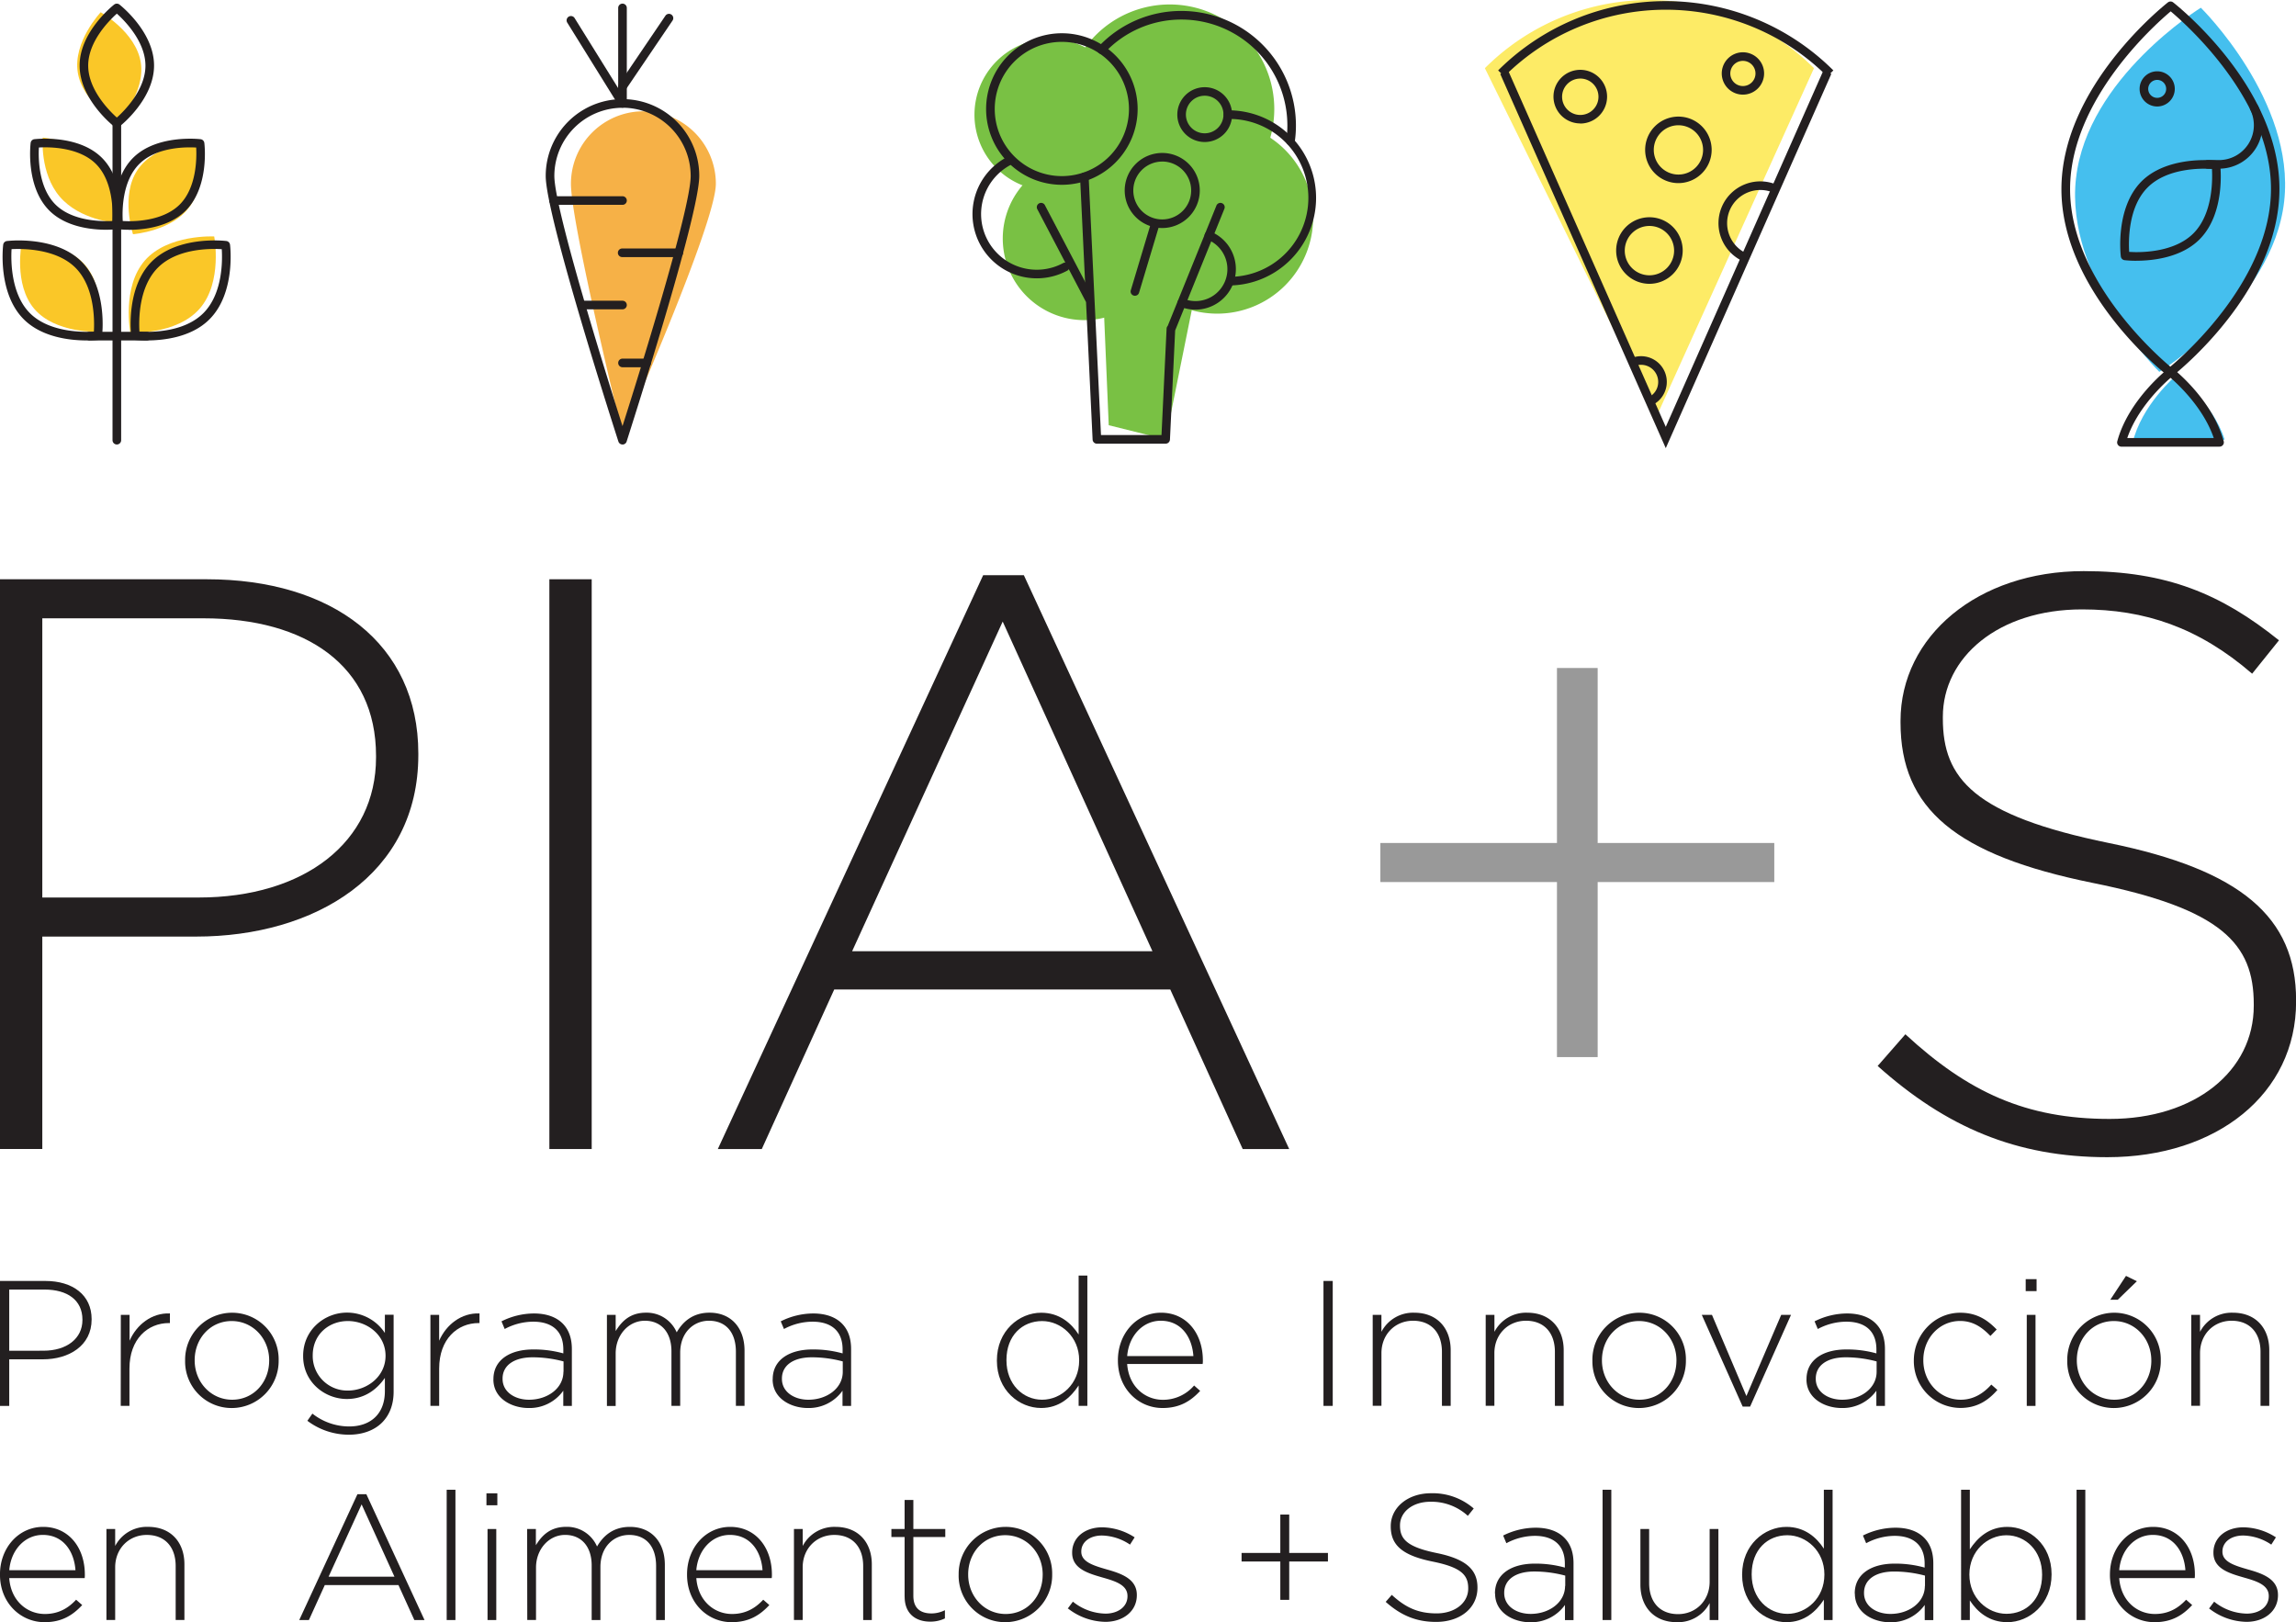 <svg id="Capa_1" data-name="Capa 1" xmlns="http://www.w3.org/2000/svg" viewBox="0 0 992.13 700.92"><defs><style>.cls-1{fill:#fdeb66;}.cls-2{fill:#231f20;}.cls-3{fill:#fac728;}.cls-4{fill:#79c144;}.cls-5{fill:#45bfee;}.cls-6{fill:#f6b147;}.cls-7{fill:#999;}</style></defs><title>logo_PIAS</title><path class="cls-1" d="M930.81,208.21,998.86,57.66a100.56,100.56,0,0,0-142.22,0Z" transform="translate(-215.01 -28.2)"/><path class="cls-2" d="M1004.6,61.25a98.84,98.84,0,0,0-139.59,0l-2.63-2.63a102.57,102.57,0,0,1,144.85,0Z" transform="translate(-215.01 -28.2)"/><polygon class="cls-2" points="719.8 193.64 648.27 31.95 651.67 30.44 719.8 184.44 787.93 30.41 791.34 31.93 719.8 193.64"/><path class="cls-2" d="M897.87,81.53A11.58,11.58,0,1,1,909.45,70a11.6,11.6,0,0,1-11.58,11.58m0-19.43A7.86,7.86,0,1,0,905.73,70a7.87,7.87,0,0,0-7.85-7.86" transform="translate(-215.01 -28.2)"/><path class="cls-2" d="M927.75,150.83a14.38,14.38,0,1,1,14.38-14.38,14.4,14.4,0,0,1-14.38,14.38m0-25a10.66,10.66,0,1,0,10.66,10.66,10.67,10.67,0,0,0-10.66-10.66" transform="translate(-215.01 -28.2)"/><path class="cls-2" d="M968.38,141.18a18.07,18.07,0,1,1,14.56-33.08l-1.5,3.41a14.35,14.35,0,0,0-18.91,7.35,14.37,14.37,0,0,0,7.34,18.91Z" transform="translate(-215.01 -28.2)"/><path class="cls-2" d="M968.15,69.09a9.15,9.15,0,1,1,9.15-9.15,9.16,9.16,0,0,1-9.15,9.15m0-14.59a5.44,5.44,0,1,0,5.43,5.44,5.46,5.46,0,0,0-5.43-5.44" transform="translate(-215.01 -28.2)"/><path class="cls-2" d="M940.27,107.32a14.37,14.37,0,1,1,14.37-14.37,14.4,14.4,0,0,1-14.37,14.37m0-25a10.65,10.65,0,1,0,10.66,10.64,10.67,10.67,0,0,0-10.66-10.64" transform="translate(-215.01 -28.2)"/><path class="cls-2" d="M928.47,203.39,927,200a7.3,7.3,0,0,0,4-4,7.4,7.4,0,0,0-9.74-9.59l-1.44-3.43a11.11,11.11,0,1,1,8.65,20.47" transform="translate(-215.01 -28.2)"/><path class="cls-3" d="M277.58,140.79c-10,11.48-6.26,31.16-6.26,31.16s20,1.06,30-10.42,6.25-31.16,6.25-31.16-20-1.06-30,10.42" transform="translate(-215.01 -28.2)"/><path class="cls-3" d="M274.39,101.69c-7.39,11.08-1.91,27.71-1.91,27.71s17.45-1.33,24.84-12.42,1.9-27.71,1.9-27.71-17.45,1.35-24.83,12.42" transform="translate(-215.01 -28.2)"/><path class="cls-3" d="M240.85,113.19c8.68,10.16,24.06,11.24,24.06,11.24s1.31-15.35-7.37-25.52-24.08-11.26-24.08-11.26-1.3,15.38,7.38,25.54" transform="translate(-215.01 -28.2)"/><path class="cls-3" d="M229.86,161.69c9.12,10.65,27.5,9.86,27.5,9.86s3.64-18-5.46-28.69S224.4,133,224.4,133s-3.64,18.05,5.46,28.7" transform="translate(-215.01 -28.2)"/><path class="cls-3" d="M248.61,59.44c2,13.16,17.31,21.7,17.31,21.7s12-12.78,9.92-25.94S258.52,33.5,258.52,33.5s-12,12.78-9.91,25.94" transform="translate(-215.01 -28.2)"/><path class="cls-2" d="M265.5,220.26a1.87,1.87,0,0,1-1.87-1.85V80.83a1.86,1.86,0,0,1,3.73,0V218.41a1.86,1.86,0,0,1-1.86,1.85" transform="translate(-215.01 -28.2)"/><path class="cls-2" d="M265.5,83.29a1.86,1.86,0,0,1-1.16-.41c-.6-.46-14.93-11.86-14.93-26.36s14.33-25.87,14.93-26.35a1.87,1.87,0,0,1,2.3,0c.61.49,14.94,11.86,14.94,26.35s-14.33,25.89-14.94,26.36a1.87,1.87,0,0,1-1.14.41m0-49.19c-3.26,2.91-12.38,12-12.38,22.43S262.23,76.06,265.5,79c3.26-2.92,12.36-12,12.36-22.45S268.76,37,265.5,34.09" transform="translate(-215.01 -28.2)"/><path class="cls-2" d="M270.66,127.47h0a40.38,40.38,0,0,1-4.6-.23,1.84,1.84,0,0,1-1.61-1.62c-.1-.77-2.18-19,8.06-29.21,7.22-7.21,18.5-8.28,24.6-8.28a42.26,42.26,0,0,1,4.61.22A1.85,1.85,0,0,1,303.31,90c.11.78,2.18,19-8.06,29.21-7.22,7.21-18.5,8.3-24.59,8.3m-2.65-3.8c.69,0,1.6.07,2.65.07h0c5.51,0,15.69-.94,22-7.2,7.39-7.38,7.37-20.25,7.12-24.63-4.3-.25-17.14-.34-24.61,7.13s-7.37,20.26-7.12,24.63" transform="translate(-215.01 -28.2)"/><path class="cls-2" d="M260.9,127.47h0c-6.09,0-17.38-1.08-24.59-8.3-10.24-10.25-8.16-28.44-8.06-29.21a1.85,1.85,0,0,1,1.61-1.62,43.2,43.2,0,0,1,4.61-.22c6.09,0,17.38,1.07,24.59,8.28,10.25,10.25,8.17,28.44,8.07,29.21a1.86,1.86,0,0,1-1.62,1.62,40.76,40.76,0,0,1-4.61.23M231.82,91.92c-.25,4.38-.27,17.23,7.12,24.62,6.27,6.26,16.47,7.2,22,7.2h0c1.06,0,2,0,2.65-.06.25-4.38.26-17.25-7.12-24.63s-20.31-7.38-24.61-7.12" transform="translate(-215.01 -28.2)"/><path class="cls-2" d="M278.41,175.3h0a46.71,46.71,0,0,1-5.08-.25,1.85,1.85,0,0,1-1.63-1.62c-.11-.85-2.4-20.92,8.88-32.21,8-7.95,20.41-9.14,27.13-9.14a46.79,46.79,0,0,1,5.09.25,1.85,1.85,0,0,1,1.61,1.62c.12.85,2.4,20.92-8.88,32.21-7.95,8-20.41,9.14-27.13,9.14m-3.13-3.81c4.62.26,19.17.49,27.63-8s8.23-22.94,7.94-27.62c-4.64-.28-19.17-.5-27.62,8s-8.23,22.92-7.95,27.63" transform="translate(-215.01 -28.2)"/><path class="cls-2" d="M252.41,175.3h0c-6.72,0-19.17-1.19-27.13-9.14-11.29-11.28-9-31.36-8.89-32.2a1.85,1.85,0,0,1,1.62-1.62,49.07,49.07,0,0,1,5.1-.25c6.71,0,19.17,1.19,27.11,9.14,11.29,11.29,9,31.36,8.88,32.21a1.84,1.84,0,0,1-1.61,1.62,47,47,0,0,1-5.09.24M220,135.9c-.27,4.69-.4,19.27,7.95,27.62,7,7,18.36,8.05,24.5,8.05h0c1.28,0,2.34,0,3.13-.09.27-4.7.4-19.29-8-27.63s-23-8.24-27.63-8" transform="translate(-215.01 -28.2)"/><path class="cls-2" d="M278.45,175.3H253.69a1.86,1.86,0,1,1,0-3.73h24.76a1.86,1.86,0,0,1,0,3.73" transform="translate(-215.01 -28.2)"/><polygon class="cls-4" points="476.01 110.68 479.1 183.73 503.69 189.85 520.56 106.38 505.45 83.69 476.01 110.68"/><path class="cls-4" d="M648.32,131.24A35.26,35.26,0,1,0,683.58,96a35.26,35.26,0,0,0-35.26,35.25" transform="translate(-215.01 -28.2)"/><path class="cls-4" d="M675.28,75.31a45.18,45.18,0,1,0,45.18-45.18,45.18,45.18,0,0,0-45.18,45.18" transform="translate(-215.01 -28.2)"/><path class="cls-4" d="M636.09,77.73A32.78,32.78,0,1,0,668.86,45a32.77,32.77,0,0,0-32.77,32.77" transform="translate(-215.01 -28.2)"/><path class="cls-4" d="M699.49,122.26A41.47,41.47,0,1,0,741,80.78a41.47,41.47,0,0,0-41.47,41.47" transform="translate(-215.01 -28.2)"/><path class="cls-2" d="M685.6,159.06a1.87,1.87,0,0,1-1.65-1l-20.64-39.35A1.86,1.86,0,1,1,666.6,117l20.64,39.34a1.88,1.88,0,0,1-.78,2.52,1.92,1.92,0,0,1-.86.21" transform="translate(-215.01 -28.2)"/><path class="cls-2" d="M705.43,156a1.53,1.53,0,0,1-.54-.09,1.83,1.83,0,0,1-1.24-2.31l8.52-28.39a1.86,1.86,0,0,1,3.56,1.07l-8.52,28.39a1.83,1.83,0,0,1-1.78,1.32" transform="translate(-215.01 -28.2)"/><path class="cls-2" d="M663.06,148.46a27.77,27.77,0,0,1-13.2-52.23,1.86,1.86,0,1,1,1.76,3.28,24.05,24.05,0,0,0,22.77,42.37,1.86,1.86,0,0,1,1.77,3.28,27.67,27.67,0,0,1-13.1,3.3" transform="translate(-215.01 -28.2)"/><path class="cls-2" d="M673.85,108.05A32.74,32.74,0,1,1,706.6,75.31a32.77,32.77,0,0,1-32.75,32.74m0-61.76a29,29,0,1,0,29,29,29.06,29.06,0,0,0-29-29" transform="translate(-215.01 -28.2)"/><path class="cls-2" d="M731.54,162a17.26,17.26,0,0,1-6.56-1.3,1.86,1.86,0,0,1-1-2.42,1.88,1.88,0,0,1,2.43-1,13.79,13.79,0,0,0,10.37-25.56,1.86,1.86,0,1,1,1.42-3.43A17.52,17.52,0,0,1,747.79,151,17.54,17.54,0,0,1,731.54,162" transform="translate(-215.01 -28.2)"/><path class="cls-2" d="M747.28,151.53a1.87,1.87,0,0,1,0-3.73,34.11,34.11,0,0,0-1.59-68.2,2,2,0,0,1-1.91-1.82,1.86,1.86,0,0,1,1.82-1.91,37.84,37.84,0,0,1,1.75,75.65Z" transform="translate(-215.01 -28.2)"/><path class="cls-2" d="M772.7,91h-.27a1.86,1.86,0,0,1-1.58-2.11,44.29,44.29,0,0,0,.45-6.5,45.78,45.78,0,0,0-45.72-45.74,45.31,45.31,0,0,0-33.21,14.31,1.86,1.86,0,0,1-2.71-2.57,49,49,0,0,1,35.92-15.46A49.5,49.5,0,0,1,775,82.34a47,47,0,0,1-.49,7A1.85,1.85,0,0,1,772.7,91" transform="translate(-215.01 -28.2)"/><path class="cls-2" d="M717.23,126.73a16.22,16.22,0,1,1,16.22-16.23,16.26,16.26,0,0,1-16.22,16.23m0-28.72a12.5,12.5,0,1,0,12.5,12.49A12.51,12.51,0,0,0,717.23,98" transform="translate(-215.01 -28.2)"/><path class="cls-2" d="M735.57,89.56a11.84,11.84,0,1,1,11.85-11.84,11.84,11.84,0,0,1-11.85,11.84m0-20a8.12,8.12,0,1,0,8.12,8.12,8.12,8.12,0,0,0-8.12-8.12" transform="translate(-215.01 -28.2)"/><path class="cls-2" d="M718.7,219.91H689a1.86,1.86,0,0,1-1.86-1.78l-5.42-113.42a1.86,1.86,0,0,1,1.78-1.94,1.82,1.82,0,0,1,1.93,1.77l5.33,111.64h26.15l2.2-46a1.84,1.84,0,0,1,.48-1.16l21-51.87a1.86,1.86,0,1,1,3.44,1.39L722.81,171a0,0,0,0,1,0,0l-2.25,47.12a1.86,1.86,0,0,1-1.85,1.78" transform="translate(-215.01 -28.2)"/><path class="cls-5" d="M1176.3,218.17c-5-16.15-21-27.7-21-27.7s-15.05,12.8-18.82,29.29Z" transform="translate(-215.01 -28.2)"/><path class="cls-5" d="M1112.08,105.14c-4.94,43.45,36,83.73,36,83.73s49-30.14,53.94-73.6-36-83.73-36-83.73-49,30.16-53.92,73.59" transform="translate(-215.01 -28.2)"/><path class="cls-2" d="M1138.14,140.87h0a44.2,44.2,0,0,1-5.07-.25,1.84,1.84,0,0,1-1.62-1.61c-.11-.87-2.42-21,8.92-32.42,8-8,20.53-9.22,27.31-9.22a39.86,39.86,0,0,1,5.06.25,1.86,1.86,0,0,1,1.63,1.61c.11.86,2.42,21.06-8.92,32.41-8,8-20.53,9.22-27.29,9.22m-3.12-3.81c.79,0,1.86.09,3.12.09h0c6.18,0,17.62-1.05,24.66-8.12,8.4-8.41,8.27-23.11,8-27.84-4.65-.28-19.29-.47-27.78,8s-8.27,23.12-8,27.83" transform="translate(-215.01 -28.2)"/><path class="cls-2" d="M1152.81,190.9a1.86,1.86,0,0,1-1.15-.39c-1.87-1.47-45.93-36.51-45.88-80.65s44.16-79.14,46-80.62a1.86,1.86,0,0,1,2.29,0c1.88,1.48,45.94,36.51,45.91,80.63S1155.83,189,1154,190.51a1.83,1.83,0,0,1-1.14.39M1153,33.11c-7,5.86-43.44,38.34-43.48,76.75s36.34,70.9,43.32,76.77c7-5.86,43.44-38.32,43.49-76.77S1160,39,1153,33.11" transform="translate(-215.01 -28.2)"/><path class="cls-2" d="M1174.09,221.2h-42.38a1.85,1.85,0,0,1-1.79-2.35c4.81-17.75,21.18-30.74,21.87-31.27a1.84,1.84,0,0,1,2.3,0c.69.53,17,13.52,21.81,31.28a1.82,1.82,0,0,1-.32,1.61,1.87,1.87,0,0,1-1.48.72m-39.86-3.73h37.36c-4.37-12.84-15.12-22.94-18.66-26-3.54,3.07-14.33,13.19-18.71,26" transform="translate(-215.01 -28.2)"/><path class="cls-2" d="M1147.15,74.21a7.6,7.6,0,1,1,7.61-7.6,7.62,7.62,0,0,1-7.61,7.6m0-11.49a3.88,3.88,0,1,0,3.89,3.89,3.89,3.89,0,0,0-3.89-3.89" transform="translate(-215.01 -28.2)"/><path class="cls-2" d="M1173.89,101.1H1169a1.86,1.86,0,1,1,0-3.73h4.86a15.09,15.09,0,0,0,13.49-21.82,1.87,1.87,0,0,1,3.34-1.67,18.82,18.82,0,0,1-16.83,27.21" transform="translate(-215.01 -28.2)"/><path class="cls-6" d="M461.72,107.6c0,17.28,22.28,108.14,22.28,108.14s40.34-90.86,40.34-108.14a31.31,31.31,0,1,0-62.62,0" transform="translate(-215.01 -28.2)"/><path class="cls-2" d="M484,220.26a1.86,1.86,0,0,1-1.77-1.28c-1.28-4-31.41-97.39-31.41-114.78a33.17,33.17,0,0,1,66.35,0C517.17,121.59,487,215,485.78,219a1.88,1.88,0,0,1-1.78,1.28m0-145.51a29.48,29.48,0,0,0-29.45,29.44c0,14.45,22.85,87.31,29.45,108.1,6.61-20.79,29.46-93.65,29.46-108.1A29.48,29.48,0,0,0,484,74.75" transform="translate(-215.01 -28.2)"/><path class="cls-2" d="M484,74.75a1.85,1.85,0,0,1-1.58-.88L460.14,38a1.86,1.86,0,1,1,3.16-2l18.84,30.3V31.63a1.86,1.86,0,0,1,3.72,0V72.89a1.83,1.83,0,0,1-1.35,1.78,1.46,1.46,0,0,1-.51.08" transform="translate(-215.01 -28.2)"/><path class="cls-2" d="M484,67.55a1.87,1.87,0,0,1-1.54-2.91L502.54,35a1.86,1.86,0,0,1,3.08,2.09L485.54,66.72a1.84,1.84,0,0,1-1.54.83" transform="translate(-215.01 -28.2)"/><path class="cls-2" d="M484,116.71H454.2a1.86,1.86,0,0,1,0-3.72H484a1.86,1.86,0,0,1,0,3.72" transform="translate(-215.01 -28.2)"/><path class="cls-2" d="M508.46,139.28H484a1.86,1.86,0,1,1,0-3.71h24.46a1.86,1.86,0,0,1,0,3.71" transform="translate(-215.01 -28.2)"/><path class="cls-2" d="M494.47,186.88H484a1.86,1.86,0,0,1,0-3.72h10.47a1.86,1.86,0,0,1,0,3.72" transform="translate(-215.01 -28.2)"/><path class="cls-2" d="M484,161.86H466.37a1.86,1.86,0,1,1,0-3.72H484a1.86,1.86,0,0,1,0,3.72" transform="translate(-215.01 -28.2)"/><path class="cls-2" d="M215,278.49h89.33c54.16,0,91.44,27.77,91.44,75.26v.7c0,51.7-44.66,78.43-96,78.43H233.29v91.79H215ZM300.83,416c45.71,0,76.67-23.92,76.67-60.5v-.72c0-39-30.25-59.42-74.56-59.42H233.29V416Z" transform="translate(-215.01 -28.2)"/><rect class="cls-2" x="237.39" y="250.29" width="18.29" height="246.19"/><path class="cls-2" d="M639.85,276.73h17.58L772.09,524.68H752l-31.3-68.94H575.49l-31.3,68.94h-19ZM713,439.22,648.29,296.77,583.22,439.22Z" transform="translate(-215.01 -28.2)"/><polygon class="cls-7" points="672.78 381.12 596.47 381.12 596.47 364.24 672.78 364.24 672.78 288.63 690.37 288.63 690.37 364.24 766.69 364.24 766.69 381.12 690.37 381.12 690.37 456.75 672.78 456.75 672.78 381.12"/><path class="cls-2" d="M1026.35,488.81l12-13.72c27.08,25,52.06,36.58,88.28,36.58,36.93,0,62.26-20.75,62.26-48.89v-.7c0-26-13.72-41.15-69.64-52.4-59.09-12-83-32-83-69.29v-.7c0-36.57,33.41-64.72,79.14-64.72,35.87,0,59.43,9.85,84.4,29.9l-11.6,14.42c-23.22-20.05-46.43-27.78-73.51-27.78-36.23,0-60.14,20.75-60.14,46.43v.7c0,26,13.36,41.85,71.74,53.81,57,11.61,80.9,32,80.9,67.88v.7c0,39.74-34.12,67.17-81.6,67.17-39.38,0-69.64-13-99.18-39.39" transform="translate(-215.01 -28.2)"/><path class="cls-2" d="M215,581.68H234.6c11.87,0,20,6.09,20,16.48v.17c0,11.34-9.79,17.21-21.05,17.21H219v20.13h-4Zm18.81,30.14c10,0,16.82-5.24,16.82-13.26v-.16c0-8.55-6.64-13-16.36-13H219v26.45Z" transform="translate(-215.01 -28.2)"/><path class="cls-2" d="M267.22,596.33H271V607.5c3.08-7,9.64-12.1,17.43-11.79v4.16H288c-9.11,0-17.05,6.86-17.05,19.66v16.13h-3.77Z" transform="translate(-215.01 -28.2)"/><path class="cls-2" d="M295,616.15V616a20.32,20.32,0,0,1,20.28-20.59,20.11,20.11,0,0,1,20.14,20.44V616a20.33,20.33,0,0,1-20.29,20.59A20.1,20.1,0,0,1,295,616.15m36.33,0V616c0-9.48-7.1-17-16.2-17-9.33,0-16,7.64-16,16.89V616c0,9.48,7.1,17,16.19,17,9.34,0,16-7.62,16-16.87" transform="translate(-215.01 -28.2)"/><path class="cls-2" d="M347.8,642.14,350,639a25.7,25.7,0,0,0,15.89,5.55c9,0,15.43-5.16,15.43-15.27v-5.71c-3.4,4.87-8.64,9.11-16.43,9.11-9.49,0-18.89-7.26-18.89-18.51v-.15c0-11.34,9.4-18.66,18.89-18.66a19.54,19.54,0,0,1,16.43,8.8v-7.87h3.78v33.23c0,5.72-1.85,10.19-5,13.35-3.38,3.39-8.48,5.24-14.26,5.24a29.76,29.76,0,0,1-18-6m33.77-28V614c0-9.1-8.09-15-16.27-15s-15.2,5.71-15.2,14.89v.15a14.94,14.94,0,0,0,15.2,15c8.18,0,16.27-6,16.27-15" transform="translate(-215.01 -28.2)"/><path class="cls-2" d="M401,596.33h3.77V607.5c3.09-7,9.64-12.1,17.44-11.79v4.16h-.38c-9.11,0-17.05,6.86-17.05,19.66v16.13H401Z" transform="translate(-215.01 -28.2)"/><path class="cls-2" d="M428.23,624.24v-.16c0-8.18,7-12.8,17.2-12.8a47.11,47.11,0,0,1,13,1.7v-1.7c0-7.95-4.86-12-13-12a26.29,26.29,0,0,0-12.34,3.16l-1.38-3.31a31.47,31.47,0,0,1,14-3.4c5.33,0,9.55,1.47,12.41,4.31,2.62,2.63,4,6.26,4,11.1v24.54h-3.71V629.1a17.85,17.85,0,0,1-15,7.48c-7.33,0-15.2-4.16-15.2-12.34m30.31-3.31v-4.48a51.85,51.85,0,0,0-13.34-1.78c-8.32,0-13,3.7-13,9.17V624c0,5.7,5.39,9,11.41,9,8,0,14.88-4.91,14.88-12.09" transform="translate(-215.01 -28.2)"/><path class="cls-2" d="M477.27,596.33h3.78v7c2.55-4.08,6.09-7.94,13.11-7.94a14.09,14.09,0,0,1,13.26,8.49c2.54-4.41,6.78-8.49,14.19-8.49,9.33,0,15.12,6.56,15.12,16.42v23.84H533V612.29c0-8.49-4.4-13.42-11.65-13.42-6.63,0-12.42,5.08-12.42,13.88v22.91h-3.78v-23.6c0-8.17-4.47-13.19-11.49-13.19S481.05,605,481.05,613v22.69h-3.78Z" transform="translate(-215.01 -28.2)"/><path class="cls-2" d="M548.91,624.24v-.16c0-8.18,7-12.8,17.2-12.8a47.18,47.18,0,0,1,13,1.7v-1.7c0-7.95-4.85-12-13-12a26.27,26.27,0,0,0-12.34,3.16l-1.39-3.31a31.52,31.52,0,0,1,14-3.4c5.31,0,9.56,1.47,12.4,4.31,2.63,2.63,4,6.26,4,11.1v24.54h-3.71V629.1a17.86,17.86,0,0,1-15,7.48c-7.32,0-15.19-4.16-15.19-12.34m30.3-3.31v-4.48a51.81,51.81,0,0,0-13.34-1.78c-8.32,0-12.95,3.7-12.95,9.17V624c0,5.7,5.39,9,11.41,9,8,0,14.88-4.91,14.88-12.09" transform="translate(-215.01 -28.2)"/><path class="cls-2" d="M645.78,616.15V616c0-12.79,9.64-20.59,19.12-20.59,7.86,0,13,4.47,16.2,9.41V579.35h3.77v56.31H681.1v-8.82c-3.4,5.19-8.41,9.73-16.2,9.73-9.49,0-19.12-7.64-19.12-20.43m35.55-.09v-.15c0-10.1-7.87-16.89-16-16.89-8.56,0-15.42,6.25-15.42,16.82V616c0,10.33,7.17,17,15.42,17s16-6.86,16-16.89" transform="translate(-215.01 -28.2)"/><path class="cls-2" d="M698.07,616.06v-.15c0-11.4,8-20.51,18.66-20.51,11,0,18.05,8.95,18.05,20.59a8.79,8.79,0,0,1-.09,1.55H702.07c.69,9.79,7.72,15.49,15.43,15.49a17.62,17.62,0,0,0,13.5-6.18l2.62,2.33c-4,4.31-8.71,7.4-16.27,7.4-10.34,0-19.28-8.25-19.28-20.52m32.62-1.92c-.54-8-5.09-15.27-14.12-15.27-7.77,0-13.8,6.55-14.49,15.27Z" transform="translate(-215.01 -28.2)"/><rect class="cls-2" x="571.89" y="553.48" width="4" height="53.98"/><path class="cls-2" d="M808.17,596.33h3.77v7.33a15.41,15.41,0,0,1,14.19-8.26c10,0,15.74,6.79,15.74,16.19v24.07h-3.78V612.29c0-8.09-4.54-13.42-12.49-13.42-7.71,0-13.65,5.86-13.65,14v22.76h-3.77Z" transform="translate(-215.01 -28.2)"/><path class="cls-2" d="M857,596.33h3.77v7.33a15.39,15.39,0,0,1,14.19-8.26c9.95,0,15.74,6.79,15.74,16.19v24.07H886.9V612.29c0-8.09-4.55-13.42-12.49-13.42-7.71,0-13.66,5.86-13.66,14v22.76H857Z" transform="translate(-215.01 -28.2)"/><path class="cls-2" d="M903.1,616.15V616a20.32,20.32,0,0,1,20.28-20.59,20.11,20.11,0,0,1,20.13,20.44V616a20.32,20.32,0,0,1-20.28,20.59,20.1,20.1,0,0,1-20.12-20.43m36.32,0V616c0-9.48-7.09-17-16.2-17-9.33,0-16,7.64-16,16.89V616c0,9.48,7.09,17,16.19,17,9.33,0,16-7.62,16-16.87" transform="translate(-215.01 -28.2)"/><polygon class="cls-2" points="735.36 568.13 739.76 568.13 754.64 603.21 769.68 568.13 773.92 568.13 756.25 607.76 753.03 607.76 735.36 568.13"/><path class="cls-2" d="M995.63,624.24v-.16c0-8.18,7-12.8,17.2-12.8a47.16,47.16,0,0,1,13,1.7v-1.7c0-7.95-4.85-12-13-12a26.25,26.25,0,0,0-12.33,3.16l-1.39-3.31a31.54,31.54,0,0,1,14-3.4c5.33,0,9.56,1.47,12.41,4.31,2.63,2.63,4,6.26,4,11.1v24.54h-3.71V629.1a17.86,17.86,0,0,1-15,7.48c-7.33,0-15.2-4.16-15.2-12.34m30.31-3.31v-4.48a51.85,51.85,0,0,0-13.34-1.78c-8.33,0-12.95,3.7-12.95,9.17V624c0,5.7,5.39,9,11.4,9,8,0,14.89-4.91,14.89-12.09" transform="translate(-215.01 -28.2)"/><path class="cls-2" d="M1042,616.15V616c0-11,8.8-20.59,20.06-20.59,7.4,0,12,3.39,15.74,7.25l-2.71,2.78c-3.39-3.47-7.24-6.47-13.11-6.47-8.94,0-15.88,7.47-15.88,16.89V616c0,9.48,7.17,17,16.19,17,5.56,0,9.88-2.84,13.19-6.54l2.63,2.31c-4,4.55-8.79,7.78-16,7.78A20.24,20.24,0,0,1,1042,616.15" transform="translate(-215.01 -28.2)"/><path class="cls-2" d="M1090.34,580.9h4.7v5.17h-4.7Zm.46,15.43h3.78v39.34h-3.78Z" transform="translate(-215.01 -28.2)"/><path class="cls-2" d="M1108.3,616.15V616a20.32,20.32,0,0,1,20.28-20.59,20.11,20.11,0,0,1,20.13,20.44V616a20.32,20.32,0,0,1-20.28,20.59,20.1,20.1,0,0,1-20.13-20.43m36.32,0V616c0-9.48-7.1-17-16.19-17-9.33,0-16,7.63-16,16.89V616c0,9.48,7.1,17,16.2,17,9.33,0,16-7.62,16-16.87m-10.95-36.64,4.7,2.31-8.25,8h-3.24Z" transform="translate(-215.01 -28.2)"/><path class="cls-2" d="M1161.89,596.33h3.78v7.33a15.38,15.38,0,0,1,14.19-8.26c10,0,15.73,6.79,15.73,16.19v24.07h-3.78V612.29c0-8.09-4.55-13.42-12.49-13.42-7.71,0-13.65,5.86-13.65,14v22.76h-3.78Z" transform="translate(-215.01 -28.2)"/><path class="cls-2" d="M261,688.86h3.78v7.33a15.39,15.39,0,0,1,14.19-8.26c10,0,15.73,6.78,15.73,16.19v24.06h-3.78V704.84c0-8.11-4.54-13.42-12.49-13.42-7.71,0-13.65,5.85-13.65,14v22.75H261Z" transform="translate(-215.01 -28.2)"/><path class="cls-2" d="M369.46,673.83h3.86l25.13,54.36h-4.4l-6.86-15.11H355.36l-6.87,15.11h-4.17Zm16,35.63-14.19-31.24L357,709.46Z" transform="translate(-215.01 -28.2)"/><rect class="cls-2" x="193.02" y="643.7" width="3.78" height="56.29"/><path class="cls-2" d="M425.21,673.44h4.71v5.16h-4.71Zm.47,15.42h3.78v39.33h-3.78Z" transform="translate(-215.01 -28.2)"/><path class="cls-2" d="M442.79,688.86h3.78v7c2.54-4.09,6.09-7.94,13.11-7.94A14.13,14.13,0,0,1,473,696.42c2.55-4.39,6.78-8.48,14.19-8.48,9.32,0,15.11,6.55,15.11,16.43v23.82h-3.78V704.84c0-8.49-4.39-13.42-11.64-13.42-6.63,0-12.42,5.09-12.42,13.87v22.9h-3.78v-23.6c0-8.17-4.47-13.18-11.48-13.18s-12.57,6.17-12.57,14.11v22.66h-3.78Z" transform="translate(-215.01 -28.2)"/><path class="cls-2" d="M511.89,708.6v-.14c0-11.42,8-20.52,18.67-20.52,11,0,18,8.94,18,20.59a9.48,9.48,0,0,1-.08,1.54H515.9c.7,9.8,7.72,15.51,15.42,15.51,6.09,0,10.26-2.7,13.49-6.17l2.64,2.31c-4,4.31-8.72,7.4-16.28,7.4-10.34,0-19.28-8.25-19.28-20.52m32.62-1.93c-.54-7.94-5.09-15.26-14.11-15.26-7.79,0-13.8,6.54-14.5,15.26Z" transform="translate(-215.01 -28.2)"/><path class="cls-2" d="M215,708.6v-.14c0-11.42,8-20.52,18.67-20.52,11,0,18,8.94,18,20.59a10.08,10.08,0,0,1-.07,1.54H219c.69,9.8,7.71,15.51,15.41,15.51,6.1,0,10.26-2.7,13.49-6.17l2.63,2.31c-4,4.31-8.71,7.4-16.27,7.4C224,729.12,215,720.87,215,708.6m32.62-1.93c-.54-7.94-5.09-15.26-14.11-15.26-7.79,0-13.81,6.54-14.49,15.26Z" transform="translate(-215.01 -28.2)"/><path class="cls-2" d="M558.09,688.86h3.78v7.33A15.37,15.37,0,0,1,576,687.94c10,0,15.73,6.78,15.73,16.19v24.06H588V704.84c0-8.11-4.55-13.42-12.49-13.42-7.7,0-13.65,5.85-13.65,14v22.75h-3.78Z" transform="translate(-215.01 -28.2)"/><path class="cls-2" d="M605.9,718.1V692.33h-5.71v-3.47h5.71V676.3h3.78v12.56h13.8v3.47h-13.8v25.38c0,5.62,3.31,7.63,7.86,7.63a13.13,13.13,0,0,0,5.78-1.4v3.55a14.34,14.34,0,0,1-6.4,1.39c-6.09,0-11-3.31-11-10.79" transform="translate(-215.01 -28.2)"/><path class="cls-2" d="M629.26,708.68v-.15a20.32,20.32,0,0,1,20.28-20.59,20.11,20.11,0,0,1,20.13,20.43v.16a20.32,20.32,0,0,1-20.29,20.59,20.11,20.11,0,0,1-20.13-20.44m36.32,0v-.15c0-9.49-7.1-17-16.2-17-9.34,0-16,7.63-16,16.89v.16c0,9.49,7.1,17,16.19,17,9.34,0,16-7.64,16-16.9" transform="translate(-215.01 -28.2)"/><path class="cls-2" d="M676.38,723.25l2.24-3a23.06,23.06,0,0,0,14.11,5.17c5.32,0,9.48-2.93,9.48-7.48v-.16c0-4.62-4.94-6.31-10.41-7.86-6.39-1.84-13.5-3.78-13.5-10.79V699c0-6.32,5.33-10.87,13-10.87a26.48,26.48,0,0,1,14,4.33l-2,3.14a22.58,22.58,0,0,0-12.11-3.93c-5.39,0-8.94,2.93-8.94,6.88v.13c0,4.41,5.32,6,11,7.64,6.32,1.78,13,4.1,13,11v.15c0,7-6,11.5-13.58,11.5a26.92,26.92,0,0,1-16.12-5.73" transform="translate(-215.01 -28.2)"/><polygon class="cls-2" points="553.24 674.7 536.5 674.7 536.5 671 553.24 671 553.24 654.42 557.09 654.42 557.09 671 573.82 671 573.82 674.7 557.09 674.7 557.09 691.27 553.24 691.27 553.24 674.7"/><path class="cls-2" d="M813.8,720.32l2.62-3c5.94,5.48,11.41,8,19.36,8s13.66-4.55,13.66-10.72v-.16c0-5.7-3-9-15.28-11.49-13-2.62-18.19-7-18.19-15.19v-.15c0-8,7.33-14.2,17.35-14.2A27,27,0,0,1,851.83,680l-2.55,3.17a23.25,23.25,0,0,0-16.12-6.09c-7.95,0-13.19,4.55-13.19,10.19v.15c0,5.71,2.93,9.17,15.73,11.8,12.5,2.53,17.74,7,17.74,14.88v.16C853.44,723,846,729,835.55,729c-8.63,0-15.27-2.87-21.75-8.65" transform="translate(-215.01 -28.2)"/><path class="cls-2" d="M861,716.77v-.14c0-8.17,7-12.81,17.2-12.81a46.93,46.93,0,0,1,13,1.71v-1.71c0-7.93-4.86-12-13-12A26.36,26.36,0,0,0,865.93,695l-1.39-3.32a31.72,31.72,0,0,1,14-3.38c5.32,0,9.56,1.45,12.41,4.31,2.63,2.62,4,6.24,4,11.11v24.51h-3.7v-6.56a17.89,17.89,0,0,1-15,7.48c-7.32,0-15.19-4.17-15.19-12.35m30.31-3.31V709A52.33,52.33,0,0,0,878,707.22c-8.33,0-13,3.7-13,9.17v.15c0,5.72,5.4,9,11.42,9,8,0,14.88-4.95,14.88-12.12" transform="translate(-215.01 -28.2)"/><rect class="cls-2" x="692.49" y="643.7" width="3.78" height="56.29"/><path class="cls-2" d="M923.85,712.93V688.86h3.78v23.37c0,8.09,4.55,13.41,12.49,13.41,7.71,0,13.65-5.86,13.65-14V688.86h3.78v39.33h-3.78v-7.32a15.39,15.39,0,0,1-14.19,8.25c-9.95,0-15.73-6.79-15.73-16.19" transform="translate(-215.01 -28.2)"/><path class="cls-2" d="M967.8,708.68v-.15c0-12.8,9.65-20.59,19.12-20.59,7.87,0,13,4.48,16.2,9.41V671.9h3.78v56.29h-3.78v-8.79c-3.4,5.16-8.4,9.71-16.2,9.71-9.48,0-19.12-7.62-19.12-20.44m35.55-.08v-.14c0-10.11-7.86-16.9-16-16.9-8.56,0-15.42,6.26-15.42,16.81v.16c0,10.33,7.16,17,15.42,17s16-6.87,16-16.9" transform="translate(-215.01 -28.2)"/><path class="cls-2" d="M1016.47,716.77v-.14c0-8.17,7-12.81,17.2-12.81a46.88,46.88,0,0,1,13,1.71v-1.71c0-7.93-4.86-12-13-12A26.33,26.33,0,0,0,1021.4,695l-1.39-3.32a31.71,31.71,0,0,1,14-3.38c5.33,0,9.56,1.45,12.41,4.31,2.63,2.62,4,6.24,4,11.11v24.51h-3.71v-6.56a17.88,17.88,0,0,1-15,7.48c-7.32,0-15.19-4.17-15.19-12.35m30.3-3.31V709a52.3,52.3,0,0,0-13.34-1.77c-8.32,0-13,3.7-13,9.17v.15c0,5.72,5.4,9,11.41,9,8,0,14.88-4.95,14.88-12.12" transform="translate(-215.01 -28.2)"/><path class="cls-2" d="M1066.2,719.71v8.48h-3.78V671.9h3.78v25.75c3.4-5.17,8.41-9.71,16.2-9.71,9.48,0,19.12,7.63,19.12,20.43v.16c0,12.79-9.64,20.59-19.12,20.59-7.86,0-13-4.48-16.2-9.41m31.23-11v-.15c0-10.33-7.17-17-15.42-17s-16,6.86-16,16.9v.14c0,10.11,7.87,16.9,16,16.9,8.56,0,15.42-6.25,15.42-16.82" transform="translate(-215.01 -28.2)"/><rect class="cls-2" x="897.31" y="643.7" width="3.78" height="56.29"/><path class="cls-2" d="M1126.74,708.6v-.14c0-11.42,8-20.52,18.66-20.52,11,0,18.05,8.94,18.05,20.59a10,10,0,0,1-.08,1.54h-32.62c.69,9.8,7.71,15.51,15.42,15.51,6.1,0,10.25-2.7,13.49-6.17l2.62,2.31c-4,4.31-8.71,7.4-16.27,7.4-10.33,0-19.28-8.25-19.28-20.52m32.62-1.93c-.54-7.94-5.09-15.26-14.12-15.26-7.77,0-13.79,6.54-14.48,15.26Z" transform="translate(-215.01 -28.2)"/><path class="cls-2" d="M1169.54,723.25l2.23-3a23.06,23.06,0,0,0,14.11,5.17c5.33,0,9.49-2.93,9.49-7.48v-.16c0-4.62-4.94-6.31-10.41-7.86-6.39-1.84-13.5-3.78-13.5-10.79V699c0-6.32,5.32-10.87,13-10.87a26.48,26.48,0,0,1,14,4.33l-2,3.14a22.62,22.62,0,0,0-12.11-3.93c-5.4,0-9,2.93-9,6.88v.13c0,4.41,5.33,6,11,7.64,6.33,1.78,13,4.1,13,11v.15c0,7-6,11.5-13.57,11.5a26.92,26.92,0,0,1-16.12-5.73" transform="translate(-215.01 -28.2)"/></svg>